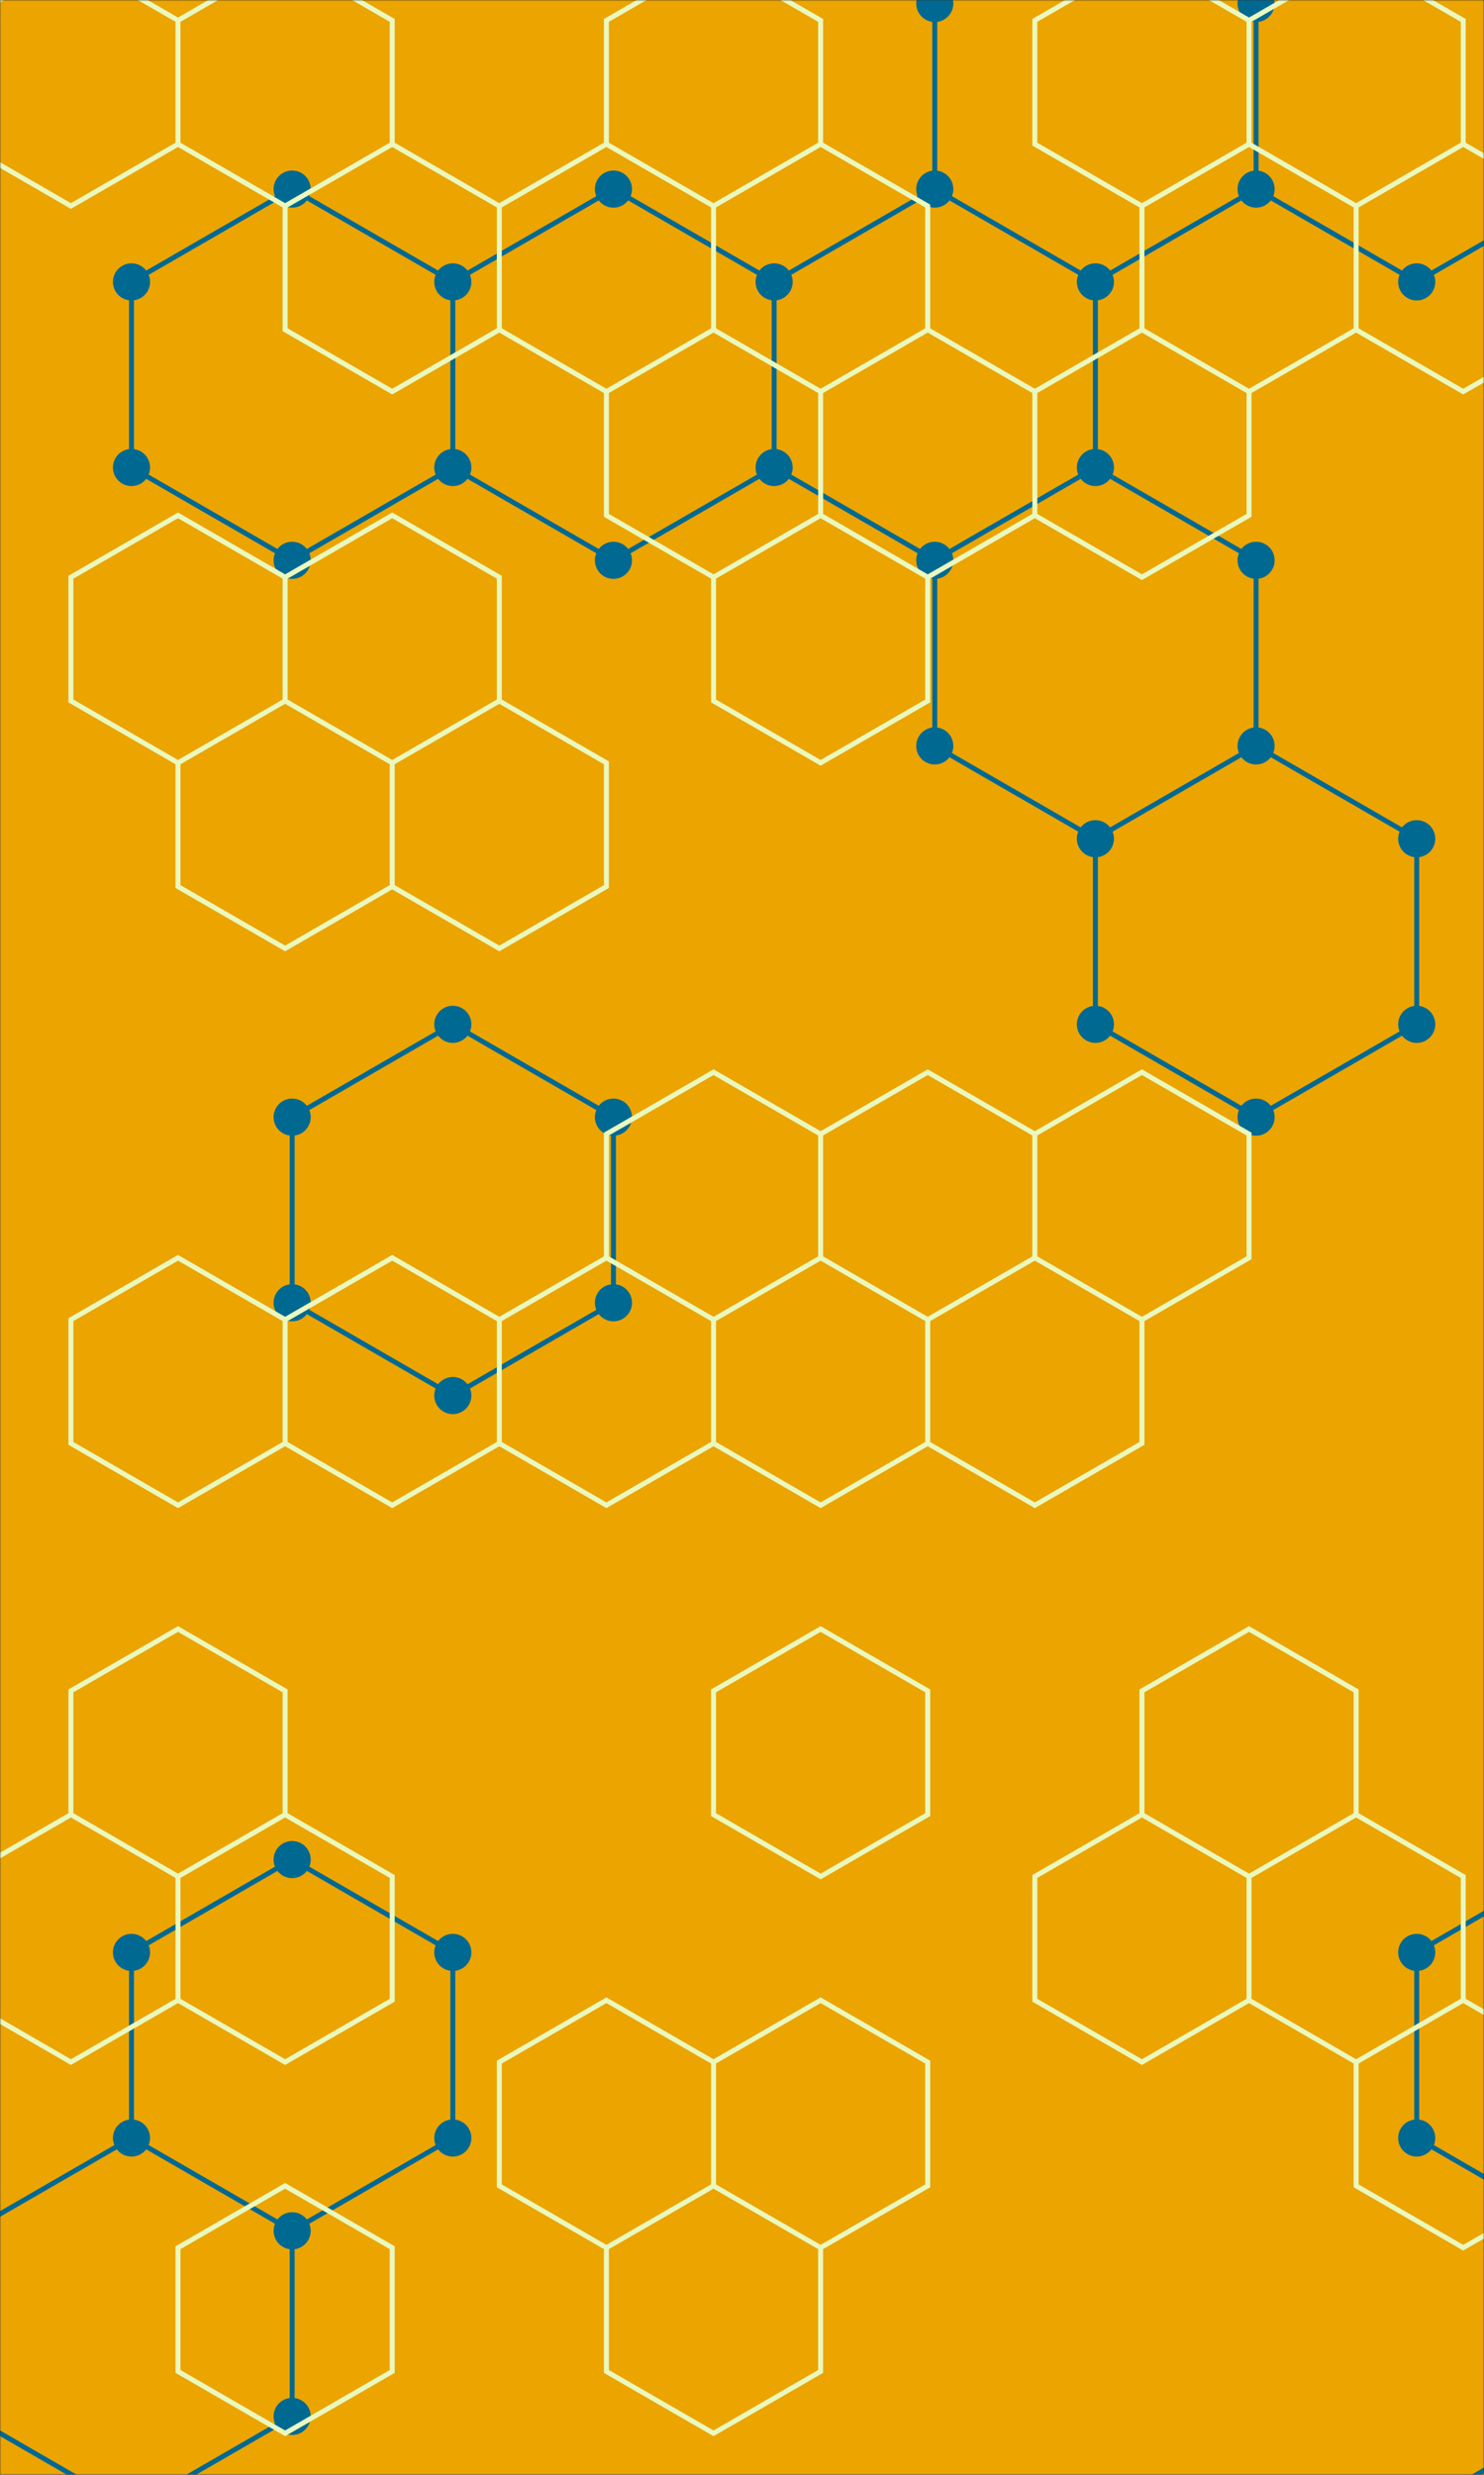 <svg xmlns="http://www.w3.org/2000/svg" version="1.1" xmlns:xlink="http://www.w3.org/1999/xlink" xmlns:svgjs="http://svgjs.dev/svgjs" width="600" height="1000" preserveAspectRatio="none" viewBox="0 0 600 1000"><rect x="0" y="0" width="600" height="1000" fill="#333333" stroke="none"/><g mask="url(&quot;#SvgjsMask1022&quot;)" fill="none"><rect width="600" height="1000" x="0" y="0" fill="rgba(236, 164, 0, 1)"></rect><path d="M118.12 76.41L183.08 113.91L183.08 188.91L118.12 226.41L53.17 188.91L53.17 113.91zM118.12 751.41L183.08 788.91L183.08 863.91L118.12 901.41L53.17 863.91L53.17 788.91zM53.17 863.91L118.12 901.41L118.12 976.41L53.17 1013.91L-11.78 976.41L-11.78 901.41zM248.03 76.41L312.99 113.91L312.99 188.91L248.03 226.41L183.08 188.91L183.08 113.91zM183.08 413.91L248.03 451.41L248.03 526.41L183.08 563.91L118.12 526.41L118.12 451.41zM377.94 76.41L442.89 113.91L442.89 188.91L377.94 226.41L312.99 188.91L312.99 113.91zM442.89 -36.09L507.85 1.41L507.85 76.41L442.89 113.91L377.94 76.41L377.94 1.41zM442.89 188.91L507.85 226.41L507.85 301.41L442.89 338.91L377.94 301.41L377.94 226.41zM507.85 301.41L572.8 338.91L572.8 413.91L507.85 451.41L442.89 413.91L442.89 338.91zM572.8 -36.09L637.75 1.41L637.75 76.41L572.8 113.91L507.85 76.41L507.85 1.41zM637.75 751.41L702.71 788.91L702.71 863.91L637.75 901.41L572.8 863.91L572.8 788.91zM637.75 976.41L702.71 1013.91L702.71 1088.91L637.75 1126.41L572.8 1088.91L572.8 1013.91z" stroke="rgba(0, 105, 146, 1)" stroke-width="2"></path><path d="M110.62 76.41 a7.5 7.5 0 1 0 15 0 a7.5 7.5 0 1 0 -15 0zM175.58 113.91 a7.5 7.5 0 1 0 15 0 a7.5 7.5 0 1 0 -15 0zM175.58 188.91 a7.5 7.5 0 1 0 15 0 a7.5 7.5 0 1 0 -15 0zM110.62 226.41 a7.5 7.5 0 1 0 15 0 a7.5 7.5 0 1 0 -15 0zM45.67 188.91 a7.5 7.5 0 1 0 15 0 a7.5 7.5 0 1 0 -15 0zM45.67 113.91 a7.5 7.5 0 1 0 15 0 a7.5 7.5 0 1 0 -15 0zM110.62 751.41 a7.5 7.5 0 1 0 15 0 a7.5 7.5 0 1 0 -15 0zM175.58 788.91 a7.5 7.5 0 1 0 15 0 a7.5 7.5 0 1 0 -15 0zM175.58 863.91 a7.5 7.5 0 1 0 15 0 a7.5 7.5 0 1 0 -15 0zM110.62 901.41 a7.5 7.5 0 1 0 15 0 a7.5 7.5 0 1 0 -15 0zM45.67 863.91 a7.5 7.5 0 1 0 15 0 a7.5 7.5 0 1 0 -15 0zM45.67 788.91 a7.5 7.5 0 1 0 15 0 a7.5 7.5 0 1 0 -15 0zM110.62 976.41 a7.5 7.5 0 1 0 15 0 a7.5 7.5 0 1 0 -15 0zM45.67 1013.91 a7.5 7.5 0 1 0 15 0 a7.5 7.5 0 1 0 -15 0zM-19.28 976.41 a7.5 7.5 0 1 0 15 0 a7.5 7.5 0 1 0 -15 0zM-19.28 901.41 a7.5 7.5 0 1 0 15 0 a7.5 7.5 0 1 0 -15 0zM240.53 76.41 a7.5 7.5 0 1 0 15 0 a7.5 7.5 0 1 0 -15 0zM305.49 113.91 a7.5 7.5 0 1 0 15 0 a7.5 7.5 0 1 0 -15 0zM305.49 188.91 a7.5 7.5 0 1 0 15 0 a7.5 7.5 0 1 0 -15 0zM240.53 226.41 a7.5 7.5 0 1 0 15 0 a7.5 7.5 0 1 0 -15 0zM175.58 413.91 a7.5 7.5 0 1 0 15 0 a7.5 7.5 0 1 0 -15 0zM240.53 451.41 a7.5 7.5 0 1 0 15 0 a7.5 7.5 0 1 0 -15 0zM240.53 526.41 a7.5 7.5 0 1 0 15 0 a7.5 7.5 0 1 0 -15 0zM175.58 563.91 a7.5 7.5 0 1 0 15 0 a7.5 7.5 0 1 0 -15 0zM110.62 526.41 a7.5 7.5 0 1 0 15 0 a7.5 7.5 0 1 0 -15 0zM110.62 451.41 a7.5 7.5 0 1 0 15 0 a7.5 7.5 0 1 0 -15 0zM370.44 76.41 a7.5 7.5 0 1 0 15 0 a7.5 7.5 0 1 0 -15 0zM435.39 113.91 a7.5 7.5 0 1 0 15 0 a7.5 7.5 0 1 0 -15 0zM435.39 188.91 a7.5 7.5 0 1 0 15 0 a7.5 7.5 0 1 0 -15 0zM370.44 226.41 a7.5 7.5 0 1 0 15 0 a7.5 7.5 0 1 0 -15 0zM435.39 -36.09 a7.5 7.5 0 1 0 15 0 a7.5 7.5 0 1 0 -15 0zM500.35 1.41 a7.5 7.5 0 1 0 15 0 a7.5 7.5 0 1 0 -15 0zM500.35 76.41 a7.5 7.5 0 1 0 15 0 a7.5 7.5 0 1 0 -15 0zM370.44 1.41 a7.5 7.5 0 1 0 15 0 a7.5 7.5 0 1 0 -15 0zM500.35 226.41 a7.5 7.5 0 1 0 15 0 a7.5 7.5 0 1 0 -15 0zM500.35 301.41 a7.5 7.5 0 1 0 15 0 a7.5 7.5 0 1 0 -15 0zM435.39 338.91 a7.5 7.5 0 1 0 15 0 a7.5 7.5 0 1 0 -15 0zM370.44 301.41 a7.5 7.5 0 1 0 15 0 a7.5 7.5 0 1 0 -15 0zM565.3 338.91 a7.5 7.5 0 1 0 15 0 a7.5 7.5 0 1 0 -15 0zM565.3 413.91 a7.5 7.5 0 1 0 15 0 a7.5 7.5 0 1 0 -15 0zM500.35 451.41 a7.5 7.5 0 1 0 15 0 a7.5 7.5 0 1 0 -15 0zM435.39 413.91 a7.5 7.5 0 1 0 15 0 a7.5 7.5 0 1 0 -15 0zM565.3 -36.09 a7.5 7.5 0 1 0 15 0 a7.5 7.5 0 1 0 -15 0zM630.25 1.41 a7.5 7.5 0 1 0 15 0 a7.5 7.5 0 1 0 -15 0zM630.25 76.41 a7.5 7.5 0 1 0 15 0 a7.5 7.5 0 1 0 -15 0zM565.3 113.91 a7.5 7.5 0 1 0 15 0 a7.5 7.5 0 1 0 -15 0zM630.25 751.41 a7.5 7.5 0 1 0 15 0 a7.5 7.5 0 1 0 -15 0zM695.21 788.91 a7.5 7.5 0 1 0 15 0 a7.5 7.5 0 1 0 -15 0zM695.21 863.91 a7.5 7.5 0 1 0 15 0 a7.5 7.5 0 1 0 -15 0zM630.25 901.41 a7.5 7.5 0 1 0 15 0 a7.5 7.5 0 1 0 -15 0zM565.3 863.91 a7.5 7.5 0 1 0 15 0 a7.5 7.5 0 1 0 -15 0zM565.3 788.91 a7.5 7.5 0 1 0 15 0 a7.5 7.5 0 1 0 -15 0zM630.25 976.41 a7.5 7.5 0 1 0 15 0 a7.5 7.5 0 1 0 -15 0zM695.21 1013.91 a7.5 7.5 0 1 0 15 0 a7.5 7.5 0 1 0 -15 0zM695.21 1088.91 a7.5 7.5 0 1 0 15 0 a7.5 7.5 0 1 0 -15 0zM630.25 1126.41 a7.5 7.5 0 1 0 15 0 a7.5 7.5 0 1 0 -15 0zM565.3 1088.91 a7.5 7.5 0 1 0 15 0 a7.5 7.5 0 1 0 -15 0zM565.3 1013.91 a7.5 7.5 0 1 0 15 0 a7.5 7.5 0 1 0 -15 0z" fill="rgba(0, 105, 146, 1)"></path><path d="M28.67 -16.76L71.97 8.24L71.97 58.24L28.67 83.24L-14.63 58.24L-14.63 8.24zM71.97 208.24L115.28 233.24L115.28 283.24L71.97 308.24L28.67 283.24L28.67 233.24zM71.97 508.24L115.28 533.24L115.28 583.24L71.97 608.24L28.67 583.24L28.67 533.24zM71.97 658.24L115.28 683.24L115.28 733.24L71.97 758.24L28.67 733.24L28.67 683.24zM28.67 733.24L71.97 758.24L71.97 808.24L28.67 833.24L-14.63 808.24L-14.63 758.24zM115.28 -16.76L158.58 8.24L158.58 58.24L115.28 83.24L71.97 58.24L71.97 8.24zM158.58 58.24L201.88 83.24L201.88 133.24L158.58 158.24L115.28 133.24L115.28 83.24zM158.58 208.24L201.88 233.24L201.88 283.24L158.58 308.24L115.28 283.24L115.28 233.24zM115.28 283.24L158.58 308.24L158.58 358.24L115.28 383.24L71.97 358.24L71.97 308.24zM158.58 508.24L201.88 533.24L201.88 583.24L158.58 608.24L115.28 583.24L115.28 533.24zM115.28 733.24L158.58 758.24L158.58 808.24L115.28 833.24L71.97 808.24L71.97 758.24zM115.28 883.24L158.58 908.24L158.58 958.24L115.28 983.24L71.97 958.24L71.97 908.24zM245.18 58.24L288.49 83.24L288.49 133.24L245.18 158.24L201.88 133.24L201.88 83.24zM201.88 283.24L245.18 308.24L245.18 358.24L201.88 383.24L158.58 358.24L158.58 308.24zM245.18 508.24L288.49 533.24L288.49 583.24L245.18 608.24L201.88 583.24L201.88 533.24zM245.18 808.24L288.49 833.24L288.49 883.24L245.18 908.24L201.88 883.24L201.88 833.24zM288.49 -16.76L331.79 8.24L331.79 58.24L288.49 83.24L245.18 58.24L245.18 8.24zM331.79 58.24L375.09 83.24L375.09 133.24L331.79 158.24L288.49 133.24L288.49 83.24zM288.49 133.24L331.79 158.24L331.79 208.24L288.49 233.24L245.18 208.24L245.18 158.24zM331.79 208.24L375.09 233.24L375.09 283.24L331.79 308.24L288.49 283.24L288.49 233.24zM288.49 433.24L331.79 458.24L331.79 508.24L288.49 533.24L245.18 508.24L245.18 458.24zM331.79 508.24L375.09 533.24L375.09 583.24L331.79 608.24L288.49 583.24L288.49 533.24zM331.79 658.24L375.09 683.24L375.09 733.24L331.79 758.24L288.49 733.24L288.49 683.24zM331.79 808.24L375.09 833.24L375.09 883.24L331.79 908.24L288.49 883.24L288.49 833.24zM288.49 883.24L331.79 908.24L331.79 958.24L288.49 983.24L245.18 958.24L245.18 908.24zM375.09 133.24L418.39 158.24L418.39 208.24L375.09 233.24L331.79 208.24L331.79 158.24zM375.09 433.24L418.39 458.24L418.39 508.24L375.09 533.24L331.79 508.24L331.79 458.24zM418.39 508.24L461.7 533.24L461.7 583.24L418.39 608.24L375.09 583.24L375.09 533.24zM461.7 -16.76L505 8.24L505 58.24L461.7 83.24L418.39 58.24L418.39 8.24zM505 58.24L548.3 83.24L548.3 133.24L505 158.24L461.7 133.24L461.7 83.24zM461.7 133.24L505 158.24L505 208.24L461.7 233.24L418.39 208.24L418.39 158.24zM461.7 433.24L505 458.24L505 508.24L461.7 533.24L418.39 508.24L418.39 458.24zM505 658.24L548.3 683.24L548.3 733.24L505 758.24L461.7 733.24L461.7 683.24zM461.7 733.24L505 758.24L505 808.24L461.7 833.24L418.39 808.24L418.39 758.24zM548.3 -16.76L591.6 8.24L591.6 58.24L548.3 83.24L505 58.24L505 8.24zM591.6 58.24L634.9 83.24L634.9 133.24L591.6 158.24L548.3 133.24L548.3 83.24zM548.3 733.24L591.6 758.24L591.6 808.24L548.3 833.24L505 808.24L505 758.24zM591.6 808.24L634.9 833.24L634.9 883.24L591.6 908.24L548.3 883.24L548.3 833.24z" stroke="rgba(234, 248, 191, 1)" stroke-width="2"></path></g><defs><mask id="SvgjsMask1022"><rect width="600" height="1000" fill="#ffffff"></rect></mask></defs></svg>